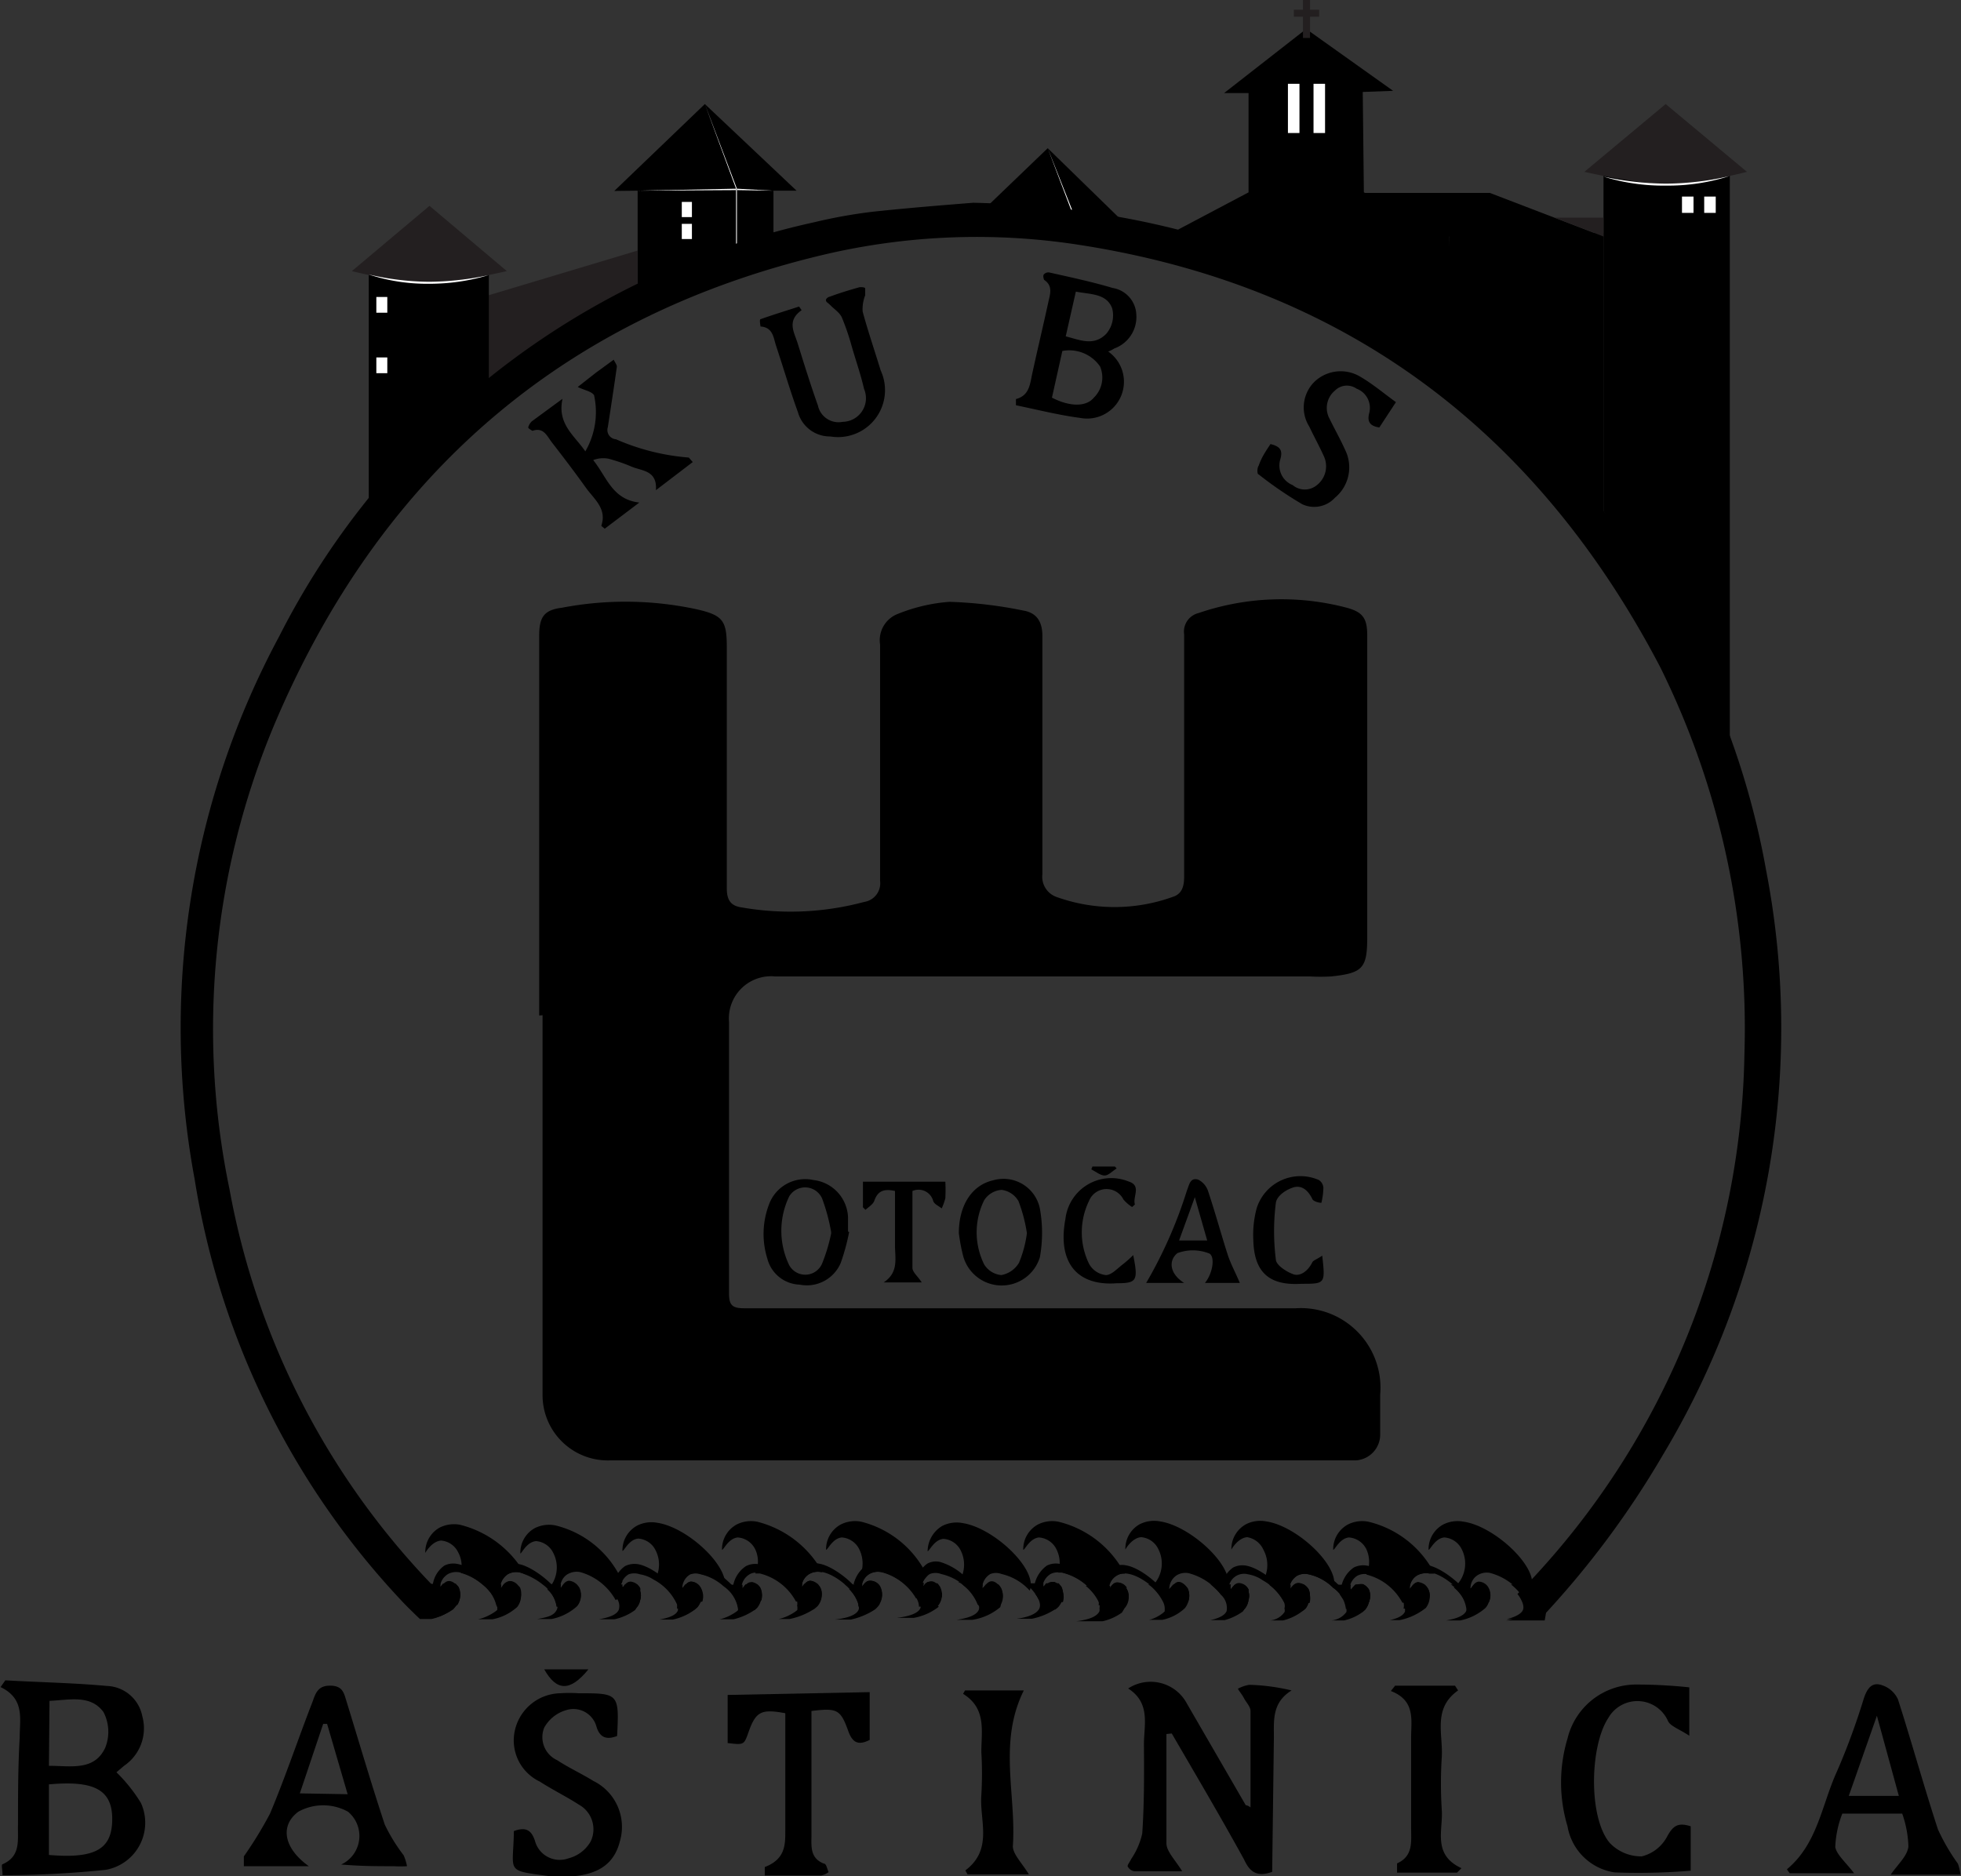 <svg id="Layer_1" data-name="Layer 1" xmlns="http://www.w3.org/2000/svg" viewBox="0 0 69.72 66.71"><rect x="0" y="0" width="69.72" height="66.71" fill="#333333" stroke="none"/><defs><style>.cls-1{stroke:#231f20;stroke-miterlimit:10;stroke-width:0.25px;}.cls-2{fill:#231f20;}.cls-3{fill:#ec008c;}.cls-4{fill:#fff;}.cls-5{fill:none;}</style></defs><path d="M41.55,64.55c0,1.29,0,2.59,0,3.88,0,.3.32.6.56,1-.61,0-1.16,0-1.7,0a.32.32,0,0,1-.24-.18c0-.06.09-.17.13-.26a2.62,2.62,0,0,0,.39-.9c.07-1,.07-2.11.06-3.16,0-.7.25-1.48-.56-2a1.46,1.46,0,0,1,2.09.54l2.09,3.61s.07,0,.17.08c0-1.16,0-2.3,0-3.43,0-.15-.15-.3-.23-.45s-.15-.22-.22-.34a1.25,1.25,0,0,1,.41-.14A7.17,7.17,0,0,1,46,63c-.73.45-.62,1.12-.63,1.75l-.06,4.7c-.54.2-.8,0-1-.44-.83-1.51-1.71-3-2.57-4.48Z" transform="translate(-0.08 -2.89)"/><path d="M.27,62.64c1.21.07,2.41.09,3.61.2a1.33,1.33,0,0,1,1.26,1.08,1.61,1.61,0,0,1-.65,1.76l-.27.23A5.6,5.6,0,0,1,5.09,67a1.7,1.7,0,0,1-1.26,2.38,36.43,36.43,0,0,1-3.66.19c0-.2-.05-.38,0-.39.67-.29.53-.88.55-1.41,0-1,0-2.06.06-3.09,0-.67.19-1.38-.68-1.8Zm1.55,3.7,0,2.51c1.66.14,2.25-.21,2.25-1.28S3.38,66.2,1.82,66.34Zm0-.66c.78,0,1.61.19,2-.64a1.52,1.52,0,0,0-.06-1.27c-.46-.63-1.21-.43-1.92-.4Z" transform="translate(-0.08 -2.89)"/><path d="M66,69.5l-2.29,0-.1-.14c1.07-.89,1.23-2.23,1.74-3.39.39-.88.72-1.79,1-2.7.12-.35.29-.59.66-.45a.94.94,0,0,1,.55.5c.49,1.53.92,3.09,1.42,4.62a7.17,7.17,0,0,0,.71,1.22,1.74,1.74,0,0,1,.09.39l-2.48,0c.28-.4.59-.66.63-1a3.85,3.85,0,0,0-.22-1.17l-2.13,0a3.63,3.63,0,0,0-.25,1.19C65.38,68.84,65.7,69.11,66,69.5Zm.81-5.6-1,2.85,1.78,0Z" transform="translate(-0.08 -2.89)"/><path d="M14.55,69.25a4.26,4.26,0,0,1-.47,0c-.58,0-1.17,0-1.87-.06a1.12,1.12,0,0,0,.24-1.88,1.83,1.83,0,0,0-1.76,0c-.65.48-.55,1.28.37,1.94H8.75c0-.16,0-.27,0-.35a14.06,14.06,0,0,0,.93-1.52c.55-1.31,1-2.66,1.52-4,.11-.32.21-.56.64-.55s.47.27.56.56c.45,1.46.88,2.93,1.36,4.38a6.14,6.14,0,0,0,.67,1.09A1.7,1.7,0,0,1,14.55,69.25Zm-2.11-2.56-.73-2.5-.14,0-.83,2.47Z" transform="translate(-0.08 -2.89)"/><path d="M31,63.06l0,1.7c-.42.21-.62.09-.77-.34-.27-.75-.4-.8-1.3-.69,0,.77,0,1.55,0,2.33s0,1.4,0,2.1c0,.37-.06.81.45,1,.08,0,.11.2.16.3a.64.64,0,0,1-.27.12h-2c0-.14,0-.29,0-.3C28,69,28,68.49,28,68c0-1.4,0-2.8,0-4.19-.86-.16-1.05-.06-1.31.68-.16.45-.16.45-.74.38l0-1.71Z" transform="translate(-0.08 -2.89)"/><path d="M60.14,62.89l0,1.72c-.36-.24-.68-.34-.76-.53a1.19,1.19,0,0,0-2.12-.1c-.66,1-.71,3.54.05,4.44a1.54,1.54,0,0,0,1.14.48,1.4,1.4,0,0,0,.91-.72c.21-.38.39-.49.83-.35l0,1.58a22.43,22.43,0,0,1-2.71.06,2,2,0,0,1-1.67-1.64,5.43,5.43,0,0,1,0-3.12,2.51,2.51,0,0,1,2.39-1.92A18.13,18.13,0,0,1,60.14,62.89Z" transform="translate(-0.08 -2.89)"/><path d="M34.39,63l2.09,0c-.92,1.85-.26,3.72-.39,5.54,0,.28.32.59.57,1l-2.18,0-.08-.14c1-.75.5-1.77.57-2.68a13,13,0,0,0,0-1.53c0-.75.19-1.55-.65-2.07Z" transform="translate(-0.08 -2.89)"/><path d="M51.92,63c-.91.64-.53,1.55-.58,2.37a14.78,14.78,0,0,0,0,1.88c.05.73-.34,1.59.7,2.07l-.16.16-2.13,0c0-.14,0-.31,0-.33.58-.26.5-.77.5-1.26,0-1.07,0-2.15,0-3.22,0-.62.16-1.31-.72-1.65l.15-.19,2.13,0Z" transform="translate(-0.08 -2.89)"/><path d="M18.35,68c.41-.15.62-.05.75.35a.91.91,0,0,0,1.19.62,1.27,1.27,0,0,0,.79-.6,1,1,0,0,0-.42-1.31c-.45-.29-.94-.53-1.39-.82a1.62,1.62,0,0,1-.88-1.84A1.69,1.69,0,0,1,20,63.1a4.58,4.58,0,0,1,.64,0c1.43,0,1.46,0,1.38,1.52-.34.13-.6.09-.73-.32a.85.85,0,0,0-1.08-.6,1.31,1.31,0,0,0-.78.62.9.9,0,0,0,.46,1.16c.41.27.87.48,1.29.74a1.82,1.82,0,0,1,.94,2.14c-.2.8-.76,1.2-1.81,1.26a3.75,3.75,0,0,1-.58,0C18,69.38,18.33,69.53,18.35,68Z" transform="translate(-0.08 -2.89)"/><path d="M21,62.25c-.65.8-1.13.78-1.57,0Z" transform="translate(-0.08 -2.89)"/><path d="M19.25,39V25.5c0-.67.17-.92.81-1a12,12,0,0,1,4.81.06c.91.21,1.05.4,1.05,1.34,0,2.86,0,5.72,0,8.58,0,.44.16.63.55.68a10.09,10.09,0,0,0,4.34-.2.67.67,0,0,0,.56-.75c0-2.8,0-5.6,0-8.4A1,1,0,0,1,32,24.72a6.08,6.08,0,0,1,1.84-.43,15.48,15.48,0,0,1,2.62.31c.48.08.69.4.68.94,0,2.81,0,5.63,0,8.44a.76.76,0,0,0,.49.8,6.1,6.1,0,0,0,4.15,0c.32-.1.4-.37.4-.71,0-2.87,0-5.75,0-8.62a.68.68,0,0,1,.51-.76,9.1,9.1,0,0,1,5.27-.19c.59.16.73.39.73,1V36.21c0,1.11-.16,1.28-1.27,1.4a6.87,6.87,0,0,1-.79,0h-19a1.5,1.5,0,0,0-1.63,1.63c0,1.16,0,2.33,0,3.5,0,2,0,4.1,0,6.15,0,.4.11.52.53.52,6.54,0,13.08,0,19.62,0a2.83,2.83,0,0,1,3,3.07c0,.46,0,.93,0,1.39a.92.92,0,0,1-.89.95c-.17,0-.34,0-.51,0-8.67,0-17.34,0-26,0a2.32,2.32,0,0,1-2.38-2.35c0-4.5,0-9,0-13.48Z" transform="translate(-0.08 -2.89)"/><path d="M39.48,15.39a1.31,1.31,0,0,1-1,2.36c-.76-.1-1.51-.29-2.28-.45,0-.11,0-.21,0-.22.5-.13.5-.57.59-.95.18-.83.38-1.66.56-2.49.06-.28.18-.58-.15-.8,0,0-.06-.15,0-.2a.21.21,0,0,1,.19-.06c.76.17,1.51.33,2.25.55a1,1,0,0,1,.84.95,1.19,1.19,0,0,1-.78,1.2C39.65,15.31,39.59,15.35,39.48,15.39Zm-2,1.64c.62.32,1.21.34,1.49,0a1,1,0,0,0,.22-1.11,1.33,1.33,0,0,0-1.34-.55Zm.49-2.18c.51.13,1,.36,1.44-.09a1,1,0,0,0,.21-.91c-.2-.53-.78-.49-1.29-.59Z" transform="translate(-0.08 -2.89)"/><path d="M24.71,19.32l-1.31,1c.05-.7-.48-.68-.85-.83a6,6,0,0,0-.84-.29,1,1,0,0,0-.54.05c.48.59.67,1.4,1.64,1.51l-1.23.93c-.08-.07-.12-.09-.12-.11.2-.59-.24-.93-.53-1.32-.4-.56-.81-1.1-1.23-1.64-.17-.22-.29-.55-.69-.41,0,0-.16-.09-.15-.12a.45.45,0,0,1,.13-.22l1.09-.8c-.2.9.43,1.31.81,1.87a2.78,2.78,0,0,0,.31-2c-.1-.14-.34-.17-.58-.29l.65-.51.63-.46c.05.11.12.19.11.26-.1.71-.21,1.43-.32,2.14a.33.33,0,0,0,.29.43,8,8,0,0,0,2.59.65S24.63,19.23,24.71,19.32Z" transform="translate(-0.08 -2.89)"/><path d="M28.58,13.92c-.54.38-.26.79-.14,1.18.23.74.46,1.48.72,2.21a.75.75,0,0,0,.88.58.84.84,0,0,0,.76-1.17c-.12-.52-.29-1-.44-1.52a8.56,8.56,0,0,0-.34-1c-.07-.18-.26-.3-.4-.44s-.14-.1-.17-.17.07-.14.13-.15c.35-.13.71-.24,1.07-.34.06,0,.19,0,.19.05s0,.15,0,.24a1.35,1.35,0,0,0-.09.58c.19.7.43,1.4.64,2.09a1.67,1.67,0,0,1-1.79,2.35,1.18,1.18,0,0,1-1.15-.86c-.28-.77-.51-1.56-.77-2.34-.1-.28-.1-.68-.56-.71,0,0-.05-.26,0-.26.45-.16.91-.3,1.37-.45Z" transform="translate(-0.08 -2.89)"/><path d="M45.25,18.68c.32.08.45.2.35.54a.75.75,0,0,0,.44.92.67.67,0,0,0,.86,0,.85.85,0,0,0,.26-1c-.16-.36-.36-.72-.53-1.08a1.28,1.28,0,0,1,.21-1.62,1.35,1.35,0,0,1,1.61-.15c.43.25.82.58,1.26.9l-.59.9c-.33-.05-.44-.2-.36-.51a.73.73,0,0,0-.45-.87.6.6,0,0,0-.77.07.8.8,0,0,0-.19,1c.18.37.39.74.56,1.12a1.4,1.4,0,0,1-.37,1.69,1,1,0,0,1-1.16.23,13.68,13.68,0,0,1-1.55-1.06c-.06,0-.06-.23,0-.31C44.94,19.13,45.1,18.91,45.25,18.68Z" transform="translate(-0.08 -2.89)"/><path d="M34.17,46.74c0-1,.47-1.71,1.22-1.88a1.32,1.32,0,0,1,1.66,1,4.85,4.85,0,0,1,0,1.74,1.42,1.42,0,0,1-2.73-.06A6.67,6.67,0,0,1,34.17,46.74Zm2.42,0a5.47,5.47,0,0,0-.3-1.14.81.81,0,0,0-.6-.4.8.8,0,0,0-.62.37,2.57,2.57,0,0,0,0,2.28.8.8,0,0,0,.61.38.92.92,0,0,0,.63-.44A4.14,4.14,0,0,0,36.59,46.74Z" transform="translate(-0.08 -2.89)"/><path d="M30.27,46.7a7.73,7.73,0,0,1-.3,1.1,1.31,1.31,0,0,1-1.46.77,1.23,1.23,0,0,1-1.15-.93,2.94,2.94,0,0,1,.06-1.92A1.37,1.37,0,0,1,29,44.85a1.39,1.39,0,0,1,1.23,1.32c0,.17,0,.34,0,.51Zm-.64,0a6.73,6.73,0,0,0-.32-1.19.66.66,0,0,0-1.17-.08,2.81,2.81,0,0,0,0,2.45.65.65,0,0,0,1.18-.09A6,6,0,0,0,29.63,46.75Z" transform="translate(-0.08 -2.89)"/><path d="M42.18,48.51H40.83a15.93,15.93,0,0,0,1.45-3.29c.08-.19.11-.48.41-.38a.71.71,0,0,1,.34.4c.25.75.46,1.52.7,2.27.11.33.28.64.43,1H42.92c.3-.37.37-1,.12-1.06a1.57,1.57,0,0,0-1.1,0C41.64,47.69,41.63,48.16,42.18,48.51ZM42,47h1l-.44-1.54Z" transform="translate(-0.08 -2.89)"/><path d="M30.76,45.82v-.91h2.93a5.8,5.8,0,0,1,0,.59,2.2,2.2,0,0,1-.13.36c-.11-.09-.26-.15-.3-.26a.54.54,0,0,0-.74-.36c0,.9,0,1.82,0,2.73,0,.16.2.31.33.52H31.5c.54-.36.4-.86.4-1.31,0-.65,0-1.3,0-1.94-.4-.09-.62,0-.74.36-.05.12-.2.21-.31.31Z" transform="translate(-0.08 -2.89)"/><path d="M47.09,47.54c.11,1,.11,1-.74,1-1.14.07-1.68-.4-1.71-1.55a3.63,3.63,0,0,1,.12-1.14,1.63,1.63,0,0,1,2.21-1,.35.35,0,0,1,.16.28,2.49,2.49,0,0,1-.07.53c-.11,0-.29-.06-.32-.13-.15-.31-.38-.52-.7-.41s-.58.34-.6.55a8,8,0,0,0,0,2c0,.2.37.44.62.53s.53-.12.68-.43C46.77,47.71,46.93,47.65,47.09,47.54Z" transform="translate(-0.08 -2.89)"/><path d="M40.33,45.81a1.37,1.37,0,0,1-.31-.27.67.67,0,0,0-1.22.05,2.55,2.55,0,0,0,0,2.24.77.77,0,0,0,.6.4c.2,0,.41-.24.61-.39a4.19,4.19,0,0,0,.36-.32c.18.91.13,1-.58,1-1.43.11-2.12-.75-1.83-2.29A1.64,1.64,0,0,1,40.2,44.9c.48.15.14.54.23.82Z" transform="translate(-0.08 -2.89)"/><path d="M38.92,44.37h.8l.06.07c-.15.09-.29.25-.43.25s-.32-.14-.47-.22Z" transform="translate(-0.08 -2.89)"/><polygon points="41.76 8.23 44.39 6.84 44.39 3.31 43.52 3.31 46.44 1.03 49.53 3.23 48.45 3.27 48.49 6.84 51.52 8.29 51.68 12.94 41.76 8.23"/><line class="cls-1" x1="46.45" y1="1.35" x2="46.45"/><line class="cls-1" x1="46" y1="0.47" x2="46.9" y2="0.47"/><polygon points="48.26 6.86 52.97 6.86 57.01 8.41 51.52 8.41 48.26 6.86"/><polygon points="57.01 8.28 57.01 18.48 51.52 12.86 51.52 8.28 57.01 8.28"/><polygon points="57.01 8.28 57.01 6.24 61.5 6.24 61.5 26.62 57.01 18.16 57.01 8.28"/><path class="cls-2" d="M56.41,9,59.3,6.59,62.19,9a16.15,16.15,0,0,1-2.89.47A23.24,23.24,0,0,1,56.41,9Z" transform="translate(-0.08 -2.89)"/><path class="cls-3" d="M59.34,9.66" transform="translate(-0.08 -2.89)"/><path class="cls-3" d="M59.32,8.82" transform="translate(-0.08 -2.89)"/><path class="cls-4" d="M57.09,9.17a7.2,7.2,0,0,0,2.22.32,7.17,7.17,0,0,0,2.26-.34,10.18,10.18,0,0,1-2.26.27A10.78,10.78,0,0,1,57.09,9.17Z" transform="translate(-0.08 -2.89)"/><rect class="cls-4" x="60.59" y="6.99" width="0.41" height="0.58"/><polygon class="cls-2" points="55.27 7.74 57.01 7.74 57.01 8.41 55.27 7.74"/><path class="cls-2" d="M58.93,12.11" transform="translate(-0.08 -2.89)"/><rect class="cls-4" x="59.8" y="6.99" width="0.41" height="0.58"/><rect class="cls-4" x="46.7" y="2.98" width="0.41" height="1.75"/><rect class="cls-4" x="45.79" y="2.98" width="0.41" height="1.75"/><polygon points="27.5 8.71 27.5 6.78 28.32 6.78 25.06 3.7 21.84 6.79 22.67 6.78 22.67 10.56 27.5 8.71"/><polygon class="cls-4" points="25.06 3.7 26.17 6.71 26.17 8.7 26.2 8.7 26.2 6.71 25.06 3.7"/><polygon class="cls-4" points="27.5 6.78 26.2 6.76 26.2 6.71 27.5 6.78"/><polygon class="cls-4" points="22.67 6.78 26.17 6.71 26.17 6.76 22.67 6.78"/><rect class="cls-4" x="24.24" y="7.18" width="0.36" height="0.54"/><rect class="cls-4" x="24.24" y="7.96" width="0.36" height="0.54"/><polygon class="cls-2" points="22.67 8.91 17.17 10.56 17.17 14.39 22.67 10.79 22.67 8.91"/><polygon points="17.38 10.62 17.38 9.74 13.11 9.74 13.11 18.48 17.38 14.86 17.38 10.62"/><path class="cls-2" d="M18.1,12.53l-2.75-2.32-2.76,2.32a16.92,16.92,0,0,0,2.76.45A21.79,21.79,0,0,0,18.1,12.53Z" transform="translate(-0.08 -2.89)"/><path class="cls-3" d="M15.32,13.14" transform="translate(-0.08 -2.89)"/><path class="cls-3" d="M15.33,12.34" transform="translate(-0.08 -2.89)"/><path class="cls-4" d="M17.46,12.67a7.25,7.25,0,0,1-2.12.31,6.6,6.6,0,0,1-2.15-.33,9.69,9.69,0,0,0,2.15.26A10.33,10.33,0,0,0,17.46,12.67Z" transform="translate(-0.08 -2.89)"/><rect class="cls-4" x="13.47" y="13.44" width="0.39" height="0.56" transform="translate(27.24 24.56) rotate(-180)"/><path class="cls-2" d="M15.7,15.47" transform="translate(-0.08 -2.89)"/><rect class="cls-4" x="13.47" y="15.6" width="0.39" height="0.56" transform="translate(27.24 28.87) rotate(-180)"/><path d="M36.55,11c.55,0,1.09.13,1.64.2l.56.1a2,2,0,0,1,.42,0h0l.29,0a2,2,0,0,1,.26,0v0h.83L37.33,8.16l-2.8,2.69A19.68,19.68,0,0,1,36.55,11Z" transform="translate(-0.08 -2.89)"/><polyline class="cls-4" points="38.12 7.47 37.25 5.27 38.08 7.46"/><path d="M16.33,58.5a.71.71,0,0,0-.45.06,1,1,0,0,0-.41.66.66.66,0,0,0,.25.11.6.6,0,0,1,.29-.47.62.62,0,0,1,.4-.06c.57.09,1.36.8,1.34,1.23l.07,0C18.27,59.77,17,58.6,16.33,58.5Z" transform="translate(-0.08 -2.89)"/><path d="M16.08,60c-.28-.52-.23.07,0,0Z" transform="translate(-0.08 -2.89)"/><path d="M16.38,59.34c-.07-.1-.2-.24-.35-.23s-.25.19-.29.23a.43.43,0,0,0,.16,0c.16,0,.19,0,.26.15s.21.19,0,.38a.24.24,0,0,1-.12.09h0a.64.64,0,0,0,.11.16l.1-.1A.62.62,0,0,0,16.38,59.34Z" transform="translate(-0.08 -2.89)"/><path class="cls-5" d="M16,59.11a.34.34,0,0,0-.2.12h.45A.39.39,0,0,0,16,59.11Z" transform="translate(-0.08 -2.89)"/><path d="M16.29,60a.62.62,0,0,0,.09-.69l-.1-.11h-.45l-.09.11,0,0v0a.51.51,0,0,1,0-.1h-.94l.27,1.23h.37a2.08,2.08,0,0,0,.76-.33Z" transform="translate(-0.08 -2.89)"/><path d="M16.38,59.34l-.09-.09s0,.06-.05.08c-.54.61-1.74.32-1.74.34a15.78,15.78,0,0,0,1.84.29A.65.65,0,0,0,16.38,59.34Z" transform="translate(-0.08 -2.89)"/><path class="cls-5" d="M18.19,59.11a.37.37,0,0,0-.21.12h.45A.39.39,0,0,0,18.19,59.11Z" transform="translate(-0.08 -2.89)"/><path d="M18.53,59.34l-.1-.11H18c-.05.07-.09.14-.1.13s0-.06,0-.13h-.65a1.29,1.29,0,0,1,.51.8s0,.07,0,.1-.36.28-.69.34h.52a1.82,1.82,0,0,0,.88-.44A.64.64,0,0,0,18.53,59.34Z" transform="translate(-0.08 -2.89)"/><path d="M18.53,59.34l-.1-.11a.39.39,0,0,0-.24-.12.37.37,0,0,0-.21.12c-.05.07-.09.14-.1.13s0-.06,0-.13a.62.62,0,0,1,.27-.37.63.63,0,0,1,.4-.06,1.18,1.18,0,0,1,.2.07,3.68,3.68,0,0,0-2.31-1.76,1.14,1.14,0,0,0-.73.1,1,1,0,0,0-.51.9s.22-.41.56-.44a.74.74,0,0,1,.61.42,1,1,0,0,1,.09.73,2,2,0,0,1,.77.41,1.33,1.33,0,0,1,.5.76,2,2,0,0,0,.83-.22A.58.58,0,0,0,18.53,59.34Z" transform="translate(-0.08 -2.89)"/><path d="M18.49,58.5a.73.73,0,0,0-.46.06,1.08,1.08,0,0,0-.44.67.81.81,0,0,0,.28.11.28.28,0,0,1,0-.11.62.62,0,0,1,.27-.37.63.63,0,0,1,.4-.06,1.18,1.18,0,0,1,.2.07,2.37,2.37,0,0,1,.63.36,1.18,1.18,0,0,1,.5.8L20,60C20.42,59.77,19.18,58.6,18.49,58.5Z" transform="translate(-0.08 -2.89)"/><path d="M18.57,59.77a.58.58,0,0,0,0-.43l-.1-.11a.39.39,0,0,0-.24-.12.37.37,0,0,0-.21.12.39.39,0,0,1-.09.11.43.43,0,0,0,.16,0c.17,0,.19,0,.27.15s.2.19,0,.38a.24.24,0,0,1-.12.09h0a1,1,0,0,0,.11.15.48.48,0,0,0,.11-.09A.57.57,0,0,0,18.57,59.77Z" transform="translate(-0.08 -2.89)"/><path d="M18.23,60c-.27-.52-.23.07,0,0Z" transform="translate(-0.08 -2.89)"/><path d="M18.58,59.72a5.08,5.08,0,0,1-.7,0l.68.13v0S18.57,59.74,18.58,59.72Z" transform="translate(-0.08 -2.89)"/><path class="cls-5" d="M20.33,59.11a.34.34,0,0,0-.2.12h.44A.37.37,0,0,0,20.33,59.11Z" transform="translate(-0.08 -2.89)"/><path d="M20.6,60a.62.62,0,0,0,.07-.67l-.1-.11h-.44c-.06.07-.1.14-.11.13s0-.06,0-.13h-.64c.35.3.6.67.5.9s-.36.28-.7.34h.51a1.9,1.9,0,0,0,.89-.44A0,0,0,0,0,20.6,60Z" transform="translate(-0.08 -2.89)"/><path d="M22.83,59.46a2.06,2.06,0,0,1-1,.14l0,0c.24,0,.57.1.94.15A.53.53,0,0,0,22.83,59.46Z" transform="translate(-0.08 -2.89)"/><path d="M22.84,59.79a.53.53,0,0,0,0-.33.38.38,0,0,0,0-.1.43.43,0,0,0-.34-.23c-.16,0-.25.18-.29.22a.36.36,0,0,0,.15,0c.17,0,.19,0,.27.14s.2.19,0,.39a.31.31,0,0,1-.12.09h0l.11.15.11-.09A.57.57,0,0,0,22.84,59.79Z" transform="translate(-0.08 -2.89)"/><path d="M22.76,58.51a.75.75,0,0,0-.46.07,1,1,0,0,0-.41.66,1.34,1.34,0,0,0,.25.11.6.6,0,0,1,.29-.48.61.61,0,0,1,.4,0,1.25,1.25,0,0,1,.49.19,1.87,1.87,0,0,1,.83.88.89.89,0,0,1,0,.15l.07,0C24.69,59.79,23.45,58.62,22.76,58.51Z" transform="translate(-0.08 -2.89)"/><path d="M22.5,60c-.27-.52-.23.07,0,0Z" transform="translate(-0.08 -2.89)"/><path class="cls-5" d="M22.46,59.13a.32.32,0,0,0-.2.1h.43A.32.32,0,0,0,22.46,59.13Z" transform="translate(-0.08 -2.89)"/><path d="M22.72,60.05a.57.57,0,0,0,.12-.26.53.53,0,0,0,0-.33.38.38,0,0,0,0-.1l-.11-.13h-.43l-.09.12,0,0v0s0-.06,0-.12h-.63a2,2,0,0,1,.45.53.46.46,0,0,1,.05.37c-.08.19-.37.28-.71.34h.55a1.9,1.9,0,0,0,.74-.33Z" transform="translate(-0.08 -2.89)"/><path d="M22.15,59.37v0s0-.06,0-.12l.06-.12a3.51,3.51,0,0,0-2.39-2,1.14,1.14,0,0,0-.73.1,1,1,0,0,0-.51.9c.05,0,.22-.41.56-.44a.74.74,0,0,1,.61.42,1.12,1.12,0,0,1-.14,1.24l-.07.06a1,1,0,0,1,.33.59l.72,0a.62.62,0,0,0,.07-.67.44.44,0,0,0-.34-.23c-.19,0-.28.26-.31.25s0-.36.28-.5a.65.65,0,0,1,.41-.06,2.08,2.08,0,0,1,1.27,1,.64.64,0,0,0,.24-.25.52.52,0,0,0,0-.25l-.07.09Z" transform="translate(-0.08 -2.89)"/><path d="M25,59.36a.42.42,0,0,0-.34-.23c-.19,0-.28.26-.31.24s0-.35.28-.5a.64.64,0,0,1,.41,0,1.81,1.81,0,0,1,.82.43c.09-.78-1.36-2.1-2.4-2.26a1.13,1.13,0,0,0-.73.1,1,1,0,0,0-.52.9c.06,0,.23-.41.56-.44a.74.74,0,0,1,.62.42,1.1,1.1,0,0,1,0,1,1.87,1.87,0,0,1,.83.88,4.32,4.32,0,0,0,.83-.06A.59.59,0,0,0,25,59.36Z" transform="translate(-0.08 -2.89)"/><path d="M25,59.83a.59.59,0,0,0,0-.47.42.42,0,0,0-.34-.23c-.17,0-.26.19-.3.23h.17c.16,0,.19,0,.26.14s.21.19,0,.39a.44.44,0,0,1-.13.09h0a.58.58,0,0,0,.11.15l.1-.09A.57.57,0,0,0,25,59.83Z" transform="translate(-0.08 -2.89)"/><path d="M24.65,60c-.27-.52-.23.07,0,0Z" transform="translate(-0.08 -2.89)"/><path d="M24.91,58.51a.72.72,0,0,0-.45.07,1.06,1.06,0,0,0-.45.67,1.21,1.21,0,0,0,.29.1.59.59,0,0,1,.28-.48.64.64,0,0,1,.41,0,1.81,1.81,0,0,1,.82.43,1.2,1.2,0,0,1,.51.8l.08,0C26.84,59.79,25.6,58.62,24.91,58.51Z" transform="translate(-0.08 -2.89)"/><path class="cls-5" d="M24.61,59.13a.3.3,0,0,0-.2.1h.43A.3.3,0,0,0,24.61,59.13Z" transform="translate(-0.08 -2.89)"/><path d="M24.87,60.05a.57.57,0,0,0,.11-.22.59.59,0,0,0,0-.47.63.63,0,0,0-.11-.13h-.43l-.1.13h0v0a.28.28,0,0,1,0-.12h-.67a1.64,1.64,0,0,1,.51.66.89.89,0,0,1,0,.15.37.37,0,0,1,0,.11c-.07.17-.33.26-.65.32H24a2,2,0,0,0,.75-.33Z" transform="translate(-0.08 -2.89)"/><path d="M27.09,59.36a.42.42,0,0,0-.29-.21s0,0,0,0a1.15,1.15,0,0,1-.68.35,1.86,1.86,0,0,1,.14.2c.27,0,.58.08.89.1A.58.58,0,0,0,27.09,59.36Z" transform="translate(-0.08 -2.89)"/><path d="M27.05,58.51a.73.73,0,0,0-.45.07,1.06,1.06,0,0,0-.45.67,1.42,1.42,0,0,0,.29.1.59.59,0,0,1,.29-.48.45.45,0,0,1,.24-.06h.16a2,2,0,0,1,1.29,1,.51.51,0,0,1,0,.2l.08,0C29,59.79,27.74,58.62,27.05,58.51Z" transform="translate(-0.08 -2.89)"/><path d="M26.8,60c-.28-.52-.23.07,0,0Z" transform="translate(-0.08 -2.89)"/><path d="M27.12,59.84a.58.58,0,0,0,0-.48.42.42,0,0,0-.29-.21l-.05,0c-.16,0-.25.19-.29.23h.16c.16,0,.19,0,.26.14s.21.19,0,.39a.61.61,0,0,1-.12.09h0a.58.58,0,0,0,.11.15l.1-.09A.7.7,0,0,0,27.12,59.84Z" transform="translate(-0.08 -2.89)"/><path class="cls-5" d="M26.8,59.15l-.05,0a.26.26,0,0,0-.19.1H27A.37.37,0,0,0,26.8,59.15Z" transform="translate(-0.08 -2.89)"/><path d="M27,60.05a.7.7,0,0,0,.11-.21.58.58,0,0,0,0-.48.33.33,0,0,0-.11-.13h-.42l-.1.13h0v0s0-.06,0-.12h-.67l0,0a1.2,1.2,0,0,1,.51.8s0,.07,0,.1-.34.27-.66.33h.5a2.23,2.23,0,0,0,.76-.34Z" transform="translate(-0.08 -2.89)"/><path d="M28.89,59.1c-.19,0-.28.26-.31.24a.55.55,0,0,1,.29-.49.62.62,0,0,1,.4-.06h.05A3.67,3.67,0,0,0,27,57a1.13,1.13,0,0,0-.73.1,1,1,0,0,0-.52.9c.06,0,.23-.41.56-.44a.75.75,0,0,1,.62.42,1,1,0,0,1,0,.86h.16a2,2,0,0,1,1.29,1,1.38,1.38,0,0,0,.87-.35.44.44,0,0,0-.06-.16A.4.4,0,0,0,28.89,59.1Z" transform="translate(-0.08 -2.89)"/><path d="M29.19,58.49a.64.64,0,0,0-.45.06,1.06,1.06,0,0,0-.45.67.9.9,0,0,0,.29.11.56.56,0,0,1,.29-.48.62.62,0,0,1,.4-.06h.05c.57.12,1.3.8,1.28,1.22l.08,0C31.13,59.76,29.88,58.59,29.19,58.49Z" transform="translate(-0.08 -2.89)"/><path d="M29.29,59.49a.44.44,0,0,0-.06-.16.4.4,0,0,0-.34-.23c-.16,0-.25.2-.29.23h.16c.16,0,.19,0,.26.14s.21.19,0,.39a.36.36,0,0,1-.12.09h0a.91.91,0,0,0,.11.16.94.94,0,0,0,.1-.1A.65.65,0,0,0,29.29,59.49Z" transform="translate(-0.08 -2.89)"/><path d="M28.94,60c-.28-.52-.23.07,0,0Z" transform="translate(-0.08 -2.89)"/><path class="cls-5" d="M28.89,59.1a.33.33,0,0,0-.22.13h.48A.35.35,0,0,0,28.89,59.1Z" transform="translate(-0.08 -2.89)"/><path d="M29.15,60a.65.65,0,0,0,.14-.53.44.44,0,0,0-.06-.16l-.08-.1h-.48l-.07.1h0s0,0,0-.1h-.66a1.67,1.67,0,0,1,.49.61.51.51,0,0,1,0,.2s0,.08,0,.11-.34.27-.67.33h.39a2.5,2.5,0,0,0,.88-.36A.94.94,0,0,0,29.15,60Z" transform="translate(-0.08 -2.89)"/><path d="M28.75,59.55l.53.11V59.6C29,59.59,28.75,59.54,28.75,59.55Z" transform="translate(-0.08 -2.89)"/><path d="M31.33,58.49a.64.64,0,0,0-.45.06,1.16,1.16,0,0,0-.45.67,1,1,0,0,0,.29.11.56.56,0,0,1,.29-.48.62.62,0,0,1,.4-.06c.57.08,1.36.8,1.34,1.23l.07,0C33.27,59.76,32,58.59,31.33,58.49Z" transform="translate(-0.08 -2.89)"/><path d="M31.37,59.33A.4.4,0,0,0,31,59.1c-.16,0-.25.2-.29.23h.16c.16,0,.19,0,.26.14s.21.19,0,.39a.24.24,0,0,1-.12.09h0a.91.91,0,0,0,.11.16.94.94,0,0,0,.1-.1A.62.62,0,0,0,31.37,59.33Z" transform="translate(-0.08 -2.89)"/><path d="M31.08,60c-.28-.52-.23.07,0,0Z" transform="translate(-0.08 -2.89)"/><path class="cls-5" d="M31,59.1a.33.33,0,0,0-.21.13h.47A.35.35,0,0,0,31,59.1Z" transform="translate(-0.08 -2.89)"/><path d="M31.19,60.12a.94.94,0,0,0,.1-.1.35.35,0,0,0,.08-.13.59.59,0,0,0,0-.56s-.05-.06-.08-.1h-.47c0,.05-.06.09-.08.1h0a.46.46,0,0,1,0-.1h-.62a1.2,1.2,0,0,1,.49.79.17.17,0,0,1,0,.1c-.08.21-.43.31-.84.36h.56A2.57,2.57,0,0,0,31.19,60.12Z" transform="translate(-0.08 -2.89)"/><path d="M33.25,59.9c-.28-.52-.23.07,0,0Z" transform="translate(-0.08 -2.89)"/><path d="M33.5,59.35c-.06-.11-.19-.25-.34-.23a.31.31,0,0,0-.23.15h.14c.16,0,.19,0,.26.14s.21.19,0,.39a.31.31,0,0,1-.12.09h0a.83.83,0,0,0,.13.18l0,0A.62.62,0,0,0,33.5,59.35Z" transform="translate(-0.08 -2.89)"/><path d="M33.5,58.43a.65.65,0,0,0-.45.06,1,1,0,0,0-.41.66l.22.1a.63.63,0,0,1,.28-.39.55.55,0,0,1,.4,0A1.89,1.89,0,0,1,34.88,60l.11,0A2.18,2.18,0,0,0,33.5,58.43Z" transform="translate(-0.08 -2.89)"/><path d="M32.93,59.27s-.07.1-.08.09,0,0,0-.11a.67.67,0,0,1,.2-.32A3.56,3.56,0,0,0,30.7,57a1.13,1.13,0,0,0-.73.1,1,1,0,0,0-.52.9c.06,0,.23-.41.56-.44a.75.75,0,0,1,.62.42,1.14,1.14,0,0,1-.15,1.24.91.91,0,0,1-.21.18,1.41,1.41,0,0,1,.3.45,7.31,7.31,0,0,0,.8,0,.59.59,0,0,0,0-.56A.4.4,0,0,0,31,59.1c-.16,0-.25.2-.29.23h0a.56.56,0,0,1,.29-.48.62.62,0,0,1,.4-.06,2,2,0,0,1,1.25.94.67.67,0,0,0,.42-.34.69.69,0,0,0,0-.25A.35.35,0,0,0,32.93,59.27Z" transform="translate(-0.08 -2.89)"/><path class="cls-5" d="M33.16,59.12l0,0a.33.33,0,0,0-.13.09h.43A.34.34,0,0,0,33.16,59.12Z" transform="translate(-0.08 -2.89)"/><path d="M33.42,60a.62.62,0,0,0,.08-.69.94.94,0,0,0-.09-.12H33s0,0,0,0-.07.1-.08.09,0,0,0-.11v0h-.62a1.86,1.86,0,0,1,.42.5.69.69,0,0,1,.09.29s0,.07,0,.1c-.08.21-.44.31-.85.36h.6a2,2,0,0,0,.9-.4Z" transform="translate(-0.08 -2.89)"/><path d="M33.56,59.52a2.56,2.56,0,0,1-1,0l0,0c.2,0,.56.11,1,.17A.49.49,0,0,0,33.56,59.52Z" transform="translate(-0.08 -2.89)"/><path d="M35.65,59.35c-.06-.11-.19-.25-.34-.23s-.28.26-.31.24a.59.59,0,0,1,.29-.5.55.55,0,0,1,.4,0,1.93,1.93,0,0,1,1,.59h0c.31-.74-1.27-2.23-2.38-2.4a1.13,1.13,0,0,0-.73.1,1.06,1.06,0,0,0-.52.9c.06,0,.23-.41.56-.44a.74.74,0,0,1,.62.42,1.12,1.12,0,0,1-.08,1.13c.07,0,.14.08.2.13a1.54,1.54,0,0,1,.48.66,7.24,7.24,0,0,0,.82,0A.59.59,0,0,0,35.65,59.35Z" transform="translate(-0.08 -2.89)"/><path class="cls-5" d="M35.31,59.12a.31.31,0,0,0-.2.11h.45A.34.34,0,0,0,35.31,59.12Z" transform="translate(-0.08 -2.89)"/><path d="M35.67,59.87a.59.59,0,0,0,0-.52.94.94,0,0,0-.09-.12h-.45c0,.07-.09.14-.11.13s0-.06,0-.13h-.65a1.46,1.46,0,0,1,.51.74.27.27,0,0,1,0,.16c-.08.2-.4.3-.79.36h.55a2,2,0,0,0,1-.45A.42.42,0,0,0,35.67,59.87Z" transform="translate(-0.08 -2.89)"/><path d="M37.8,59.35a.5.5,0,0,0-.26-.21l0,.07a1.13,1.13,0,0,1-.66.35,1.2,1.2,0,0,1,.13.21c.27,0,.56.07.86.09A.61.61,0,0,0,37.8,59.35Z" transform="translate(-0.08 -2.89)"/><path d="M37.76,58.5a.73.73,0,0,0-.46.06,1.12,1.12,0,0,0-.44.68,1.25,1.25,0,0,0,.28.1.62.62,0,0,1,.29-.48.58.58,0,0,1,.27-.06h.13a2,2,0,0,1,1.31,1,.55.55,0,0,1,0,.17l.07,0C39.69,59.77,38.45,58.6,37.76,58.5Z" transform="translate(-0.08 -2.89)"/><path d="M37.82,59.86a.61.61,0,0,0,0-.51.5.5,0,0,0-.26-.21s-.06,0-.08,0c-.17,0-.26.19-.3.22a.43.43,0,0,0,.16,0c.17,0,.19,0,.26.15s.21.19,0,.38a.19.19,0,0,1-.12.09h0l.11.15.11-.09A.77.77,0,0,0,37.82,59.86Z" transform="translate(-0.08 -2.89)"/><path d="M37.5,60c-.27-.51-.23.07,0,0Z" transform="translate(-0.08 -2.89)"/><path class="cls-5" d="M37.54,59.14s-.06,0-.08,0a.31.31,0,0,0-.21.11h.45A.51.51,0,0,0,37.54,59.14Z" transform="translate(-0.08 -2.89)"/><path d="M37.72,60a.77.77,0,0,0,.1-.18.61.61,0,0,0,0-.51l-.1-.12h-.45a.65.65,0,0,1-.09.11v0a.28.28,0,0,1,0-.11h-.65l.19.17c.24.26.4.54.31.73s-.41.31-.8.36h.54a2.37,2.37,0,0,0,.86-.36Z" transform="translate(-0.08 -2.89)"/><path d="M40.1,58.55a.71.71,0,0,0-.45.06,1.16,1.16,0,0,0-.45.67,1,1,0,0,0,.29.11.56.56,0,0,1,.29-.48.62.62,0,0,1,.4-.06c.57.09,1.36.8,1.34,1.23l.07,0C42,59.82,40.8,58.65,40.1,58.55Z" transform="translate(-0.08 -2.89)"/><path d="M40.14,59.39a.42.42,0,0,0-.34-.23c-.16,0-.25.2-.29.23a.43.43,0,0,0,.16,0c.16,0,.19,0,.26.15s.21.19,0,.38a.24.24,0,0,1-.12.09h0a.64.64,0,0,0,.11.16l.1-.1A.62.62,0,0,0,40.14,59.39Z" transform="translate(-0.08 -2.89)"/><path d="M39.85,60c-.28-.52-.23.07,0,0Z" transform="translate(-0.08 -2.89)"/><path d="M39.38,59.55s.34.08.83.16v-.12A3.81,3.81,0,0,1,39.38,59.55Z" transform="translate(-0.08 -2.89)"/><path d="M39.8,59.16c-.16,0-.25.2-.29.23l0,0v0a.56.56,0,0,1,.29-.48.4.4,0,0,1,.27-.06A3.62,3.62,0,0,0,37.71,57a1.13,1.13,0,0,0-.73.1,1,1,0,0,0-.52.9c.06,0,.23-.41.56-.44a.75.75,0,0,1,.62.42,1.08,1.08,0,0,1,.06.83h.13a2,2,0,0,1,1.31,1c.47-.06.84-.2,1-.47,0,0,0,0,0,0A.39.39,0,0,0,39.8,59.16Z" transform="translate(-0.08 -2.89)"/><path class="cls-5" d="M39.8,59.16a.35.35,0,0,0-.15.07H40A.34.34,0,0,0,39.8,59.16Z" transform="translate(-0.08 -2.89)"/><path d="M40.06,60.08a.59.59,0,0,0,.15-.37v-.12a.48.48,0,0,0-.07-.2l0,0a1.14,1.14,0,0,0-.11-.11h-.34a1.27,1.27,0,0,0-.14.16l0,0v0a.41.41,0,0,1,0-.16h-.87a1.69,1.69,0,0,1,.49.63.55.55,0,0,1,0,.17.31.31,0,0,1,0,.1c-.09.21-.43.31-.82.36h.93a1.89,1.89,0,0,0,.69-.31Z" transform="translate(-0.08 -2.89)"/><path d="M43.72,59.39c.31-.74-1.28-2.23-2.39-2.4a1.14,1.14,0,0,0-.73.1,1,1,0,0,0-.51.9s.22-.41.56-.44a.74.74,0,0,1,.61.42,1.12,1.12,0,0,1-.14,1.24l-.1.08a1.79,1.79,0,0,1,.45.58,7.91,7.91,0,0,0,.84,0,.62.62,0,0,0,0-.5c-.07-.1-.2-.24-.34-.23s-.29.26-.32.25a.59.59,0,0,1,.29-.5.62.62,0,0,1,.4-.06,2.13,2.13,0,0,1,1.17.79A.68.68,0,0,0,43.72,59.39Z" transform="translate(-0.08 -2.89)"/><path class="cls-5" d="M42,59.16a.35.35,0,0,0-.15.07h.35A.37.37,0,0,0,42,59.16Z" transform="translate(-0.08 -2.89)"/><path d="M42.31,59.89a.62.62,0,0,0,0-.5.67.67,0,0,0-.14-.16H41.8c-.09.08-.15.19-.17.18a.38.38,0,0,1,0-.18h-.73l.09.06a1.79,1.79,0,0,1,.45.58.54.54,0,0,1,.05.21s0,.07,0,.1-.28.25-.56.31h.47a1.66,1.66,0,0,0,.8-.41A.57.57,0,0,0,42.31,59.89Z" transform="translate(-0.08 -2.89)"/><path d="M44.44,59.49a2.23,2.23,0,0,1-1,.09l0,0c.24.05.6.11,1,.16A.48.48,0,0,0,44.44,59.49Z" transform="translate(-0.08 -2.89)"/><path d="M44.37,58.56a.73.73,0,0,0-.45.07,1,1,0,0,0-.41.66,1.34,1.34,0,0,0,.25.11.55.55,0,0,1,.69-.53,1.27,1.27,0,0,1,.52.21,1.93,1.93,0,0,1,.78.81.51.51,0,0,1,0,.2l.07,0C46.31,59.84,45.07,58.67,44.37,58.56Z" transform="translate(-0.08 -2.89)"/><path d="M44.47,59.78a.48.48,0,0,0,0-.29s0-.06,0-.08a.4.4,0,0,0-.34-.23c-.16,0-.25.18-.29.22a.41.41,0,0,0,.16,0c.16,0,.19,0,.26.14s.21.19,0,.39a.31.31,0,0,1-.12.09h0a.58.58,0,0,0,.11.15l.1-.09A.62.62,0,0,0,44.47,59.78Z" transform="translate(-0.08 -2.89)"/><path d="M44.12,60c-.28-.52-.23.07,0,0Z" transform="translate(-0.08 -2.89)"/><path class="cls-5" d="M44.07,59.18a.29.29,0,0,0-.13,0h.29A.24.24,0,0,0,44.07,59.18Z" transform="translate(-0.08 -2.89)"/><path d="M44.33,60.1a.62.62,0,0,0,.14-.32.48.48,0,0,0,0-.29s0-.06,0-.08a.44.44,0,0,0-.18-.18h-.29a1.94,1.94,0,0,0-.16.17,0,0,0,0,1,0,0v0a.54.54,0,0,1,0-.17h-.72a2.65,2.65,0,0,1,.41.41.63.63,0,0,1,.16.54c-.07.16-.3.26-.58.32h.51a2,2,0,0,0,.65-.31Z" transform="translate(-0.08 -2.89)"/><path d="M46.57,59.41a.43.43,0,0,0-.34-.23c-.19,0-.29.26-.32.24a.55.55,0,0,1,.69-.55,1.77,1.77,0,0,1,.89.49c.26-.75-1.29-2.21-2.39-2.37a1.11,1.11,0,0,0-.72.1,1,1,0,0,0-.52.9s.22-.41.56-.44A.77.77,0,0,1,45,58,1.13,1.13,0,0,1,45,59.08a1.93,1.93,0,0,1,.78.81,4.69,4.69,0,0,0,.86,0A.58.58,0,0,0,46.57,59.41Z" transform="translate(-0.08 -2.89)"/><path d="M46.61,59.84a.58.58,0,0,0,0-.43.43.43,0,0,0-.34-.23c-.17,0-.26.19-.3.23h.16c.16,0,.19,0,.26.14s.21.19,0,.39a.31.31,0,0,1-.12.09h0a1,1,0,0,0,.11.15l.11-.09A.57.57,0,0,0,46.61,59.84Z" transform="translate(-0.08 -2.89)"/><path d="M46.27,60c-.27-.52-.23.07,0,0Z" transform="translate(-0.08 -2.89)"/><path d="M46.53,58.56a.75.75,0,0,0-.46.07,1.08,1.08,0,0,0-.44.67,1.25,1.25,0,0,0,.28.1.65.65,0,0,1,.29-.48.61.61,0,0,1,.4-.05,1.77,1.77,0,0,1,.89.49,1.06,1.06,0,0,1,.44.74l.08,0C48.46,59.84,47.22,58.67,46.53,58.56Z" transform="translate(-0.08 -2.89)"/><path class="cls-5" d="M46.23,59.18a.29.29,0,0,0-.14,0h.3A.25.25,0,0,0,46.23,59.18Z" transform="translate(-0.08 -2.89)"/><path d="M46.49,60.1a.57.57,0,0,0,.12-.26.58.58,0,0,0,0-.43.62.62,0,0,0-.18-.18h-.3a1.72,1.72,0,0,0-.16.18h0v0a.61.61,0,0,1,0-.17H45.2a1.83,1.83,0,0,1,.55.66.51.51,0,0,1,0,.2.2.2,0,0,1,0,.11.7.7,0,0,1-.5.3h.45a1.87,1.87,0,0,0,.66-.31Z" transform="translate(-0.08 -2.89)"/><path d="M48.71,59.41a.49.49,0,0,0-.21-.19,1.21,1.21,0,0,1-.79.36l.11.16q.43.07.93.12A.58.58,0,0,0,48.71,59.41Z" transform="translate(-0.08 -2.89)"/><path d="M48.41,60c-.27-.52-.23.07,0,0Z" transform="translate(-0.08 -2.89)"/><path d="M48.75,59.86a.58.58,0,0,0,0-.45.49.49,0,0,0-.21-.19.38.38,0,0,0-.13,0c-.17,0-.26.19-.3.23h.16c.17,0,.2,0,.27.14s.21.19,0,.39a.44.44,0,0,1-.13.09h0a1,1,0,0,0,.1.15l.11-.09A.68.68,0,0,0,48.75,59.86Z" transform="translate(-0.08 -2.89)"/><path d="M48.67,58.56a.75.75,0,0,0-.46.07,1.08,1.08,0,0,0-.44.67,1.21,1.21,0,0,0,.29.1.59.59,0,0,1,.28-.48.55.55,0,0,1,.36-.05h0a2,2,0,0,1,1.28,1,.47.47,0,0,1,0,.22l.08,0C50.6,59.84,49.36,58.67,48.67,58.56Z" transform="translate(-0.08 -2.89)"/><path class="cls-5" d="M48.5,59.22a.38.38,0,0,0-.13,0,.29.29,0,0,0-.14,0h.27Z" transform="translate(-0.08 -2.89)"/><path d="M48.63,60.1a.68.68,0,0,0,.12-.24.58.58,0,0,0,0-.45.51.51,0,0,0-.2-.18h-.28a1.72,1.72,0,0,0-.16.18h0v0a.32.32,0,0,1,0-.17h-.74a.86.86,0,0,1,.14.13,1.06,1.06,0,0,1,.44.74.34.34,0,0,1,0,.1.74.74,0,0,1-.53.3h.45a1.75,1.75,0,0,0,.67-.31Z" transform="translate(-0.08 -2.89)"/><path d="M50.51,59.15c-.19,0-.28.26-.31.24s0-.35.28-.49a.65.65,0,0,1,.41-.06l.19,0A3.58,3.58,0,0,0,48.73,57a1.13,1.13,0,0,0-.73.1,1,1,0,0,0-.52.9c.06,0,.23-.41.56-.44a.75.75,0,0,1,.62.42,1.09,1.09,0,0,1,0,.9h0a2,2,0,0,1,1.28,1,1.84,1.84,0,0,0,.88-.25.48.48,0,0,0-.06-.24A.42.42,0,0,0,50.51,59.15Z" transform="translate(-0.08 -2.89)"/><path d="M50.55,60c-.27-.52-.23.07,0,0Z" transform="translate(-0.08 -2.89)"/><path d="M50.91,59.62a.48.48,0,0,0-.06-.24.42.42,0,0,0-.34-.23c-.17,0-.26.2-.3.23h.16c.17,0,.2,0,.27.14s.21.19,0,.39a.31.31,0,0,1-.13.09h0a.91.91,0,0,0,.11.16l.1-.1A.66.66,0,0,0,50.91,59.62Z" transform="translate(-0.08 -2.89)"/><path d="M50.81,58.54a.67.67,0,0,0-.46.06,1.08,1.08,0,0,0-.44.67.8.8,0,0,0,.29.11.57.57,0,0,1,.28-.48.65.65,0,0,1,.41-.06l.19,0c.54.19,1.16.79,1.14,1.18l.08,0C52.74,59.81,51.5,58.64,50.81,58.54Z" transform="translate(-0.08 -2.89)"/><path class="cls-5" d="M50.51,59.15a.34.34,0,0,0-.17.08h.38A.32.32,0,0,0,50.51,59.15Z" transform="translate(-0.08 -2.89)"/><path d="M50.77,60.07a.66.66,0,0,0,.14-.45.48.48,0,0,0-.06-.24.87.87,0,0,0-.13-.15h-.38c-.06.06-.1.13-.13.15h0a.3.3,0,0,1,0-.15H49.5a1.81,1.81,0,0,1,.53.64.47.47,0,0,1,0,.22.37.37,0,0,1,0,.11c-.07.15-.27.24-.54.3h.35a2.19,2.19,0,0,0,.79-.33Z" transform="translate(-0.08 -2.89)"/><path d="M50.91,59.6a4.17,4.17,0,0,1-.74-.05s.3.07.73.14c0,0,0,0,0-.07Z" transform="translate(-0.08 -2.89)"/><path d="M52.12,57a1.13,1.13,0,0,0-.73.1,1,1,0,0,0-.52.9c.06,0,.23-.41.56-.44a.75.75,0,0,1,.62.42,1.12,1.12,0,0,1-.15,1.24,1.42,1.42,0,0,1-.13.12,1.58,1.58,0,0,1,.41.53,7.77,7.77,0,0,0,.83,0,.57.57,0,0,0,0-.51.42.42,0,0,0-.34-.23c-.19,0-.28.26-.31.24a.55.55,0,0,1,.29-.49.62.62,0,0,1,.4-.06,2.09,2.09,0,0,1,1.19.83.58.58,0,0,0,.28-.28C54.81,58.65,53.23,57.16,52.12,57Z" transform="translate(-0.08 -2.89)"/><path class="cls-5" d="M52.65,59.15a.27.27,0,0,0-.16.08h.37A.32.32,0,0,0,52.65,59.15Z" transform="translate(-0.08 -2.89)"/><path d="M53,59.89a.57.57,0,0,0,0-.51.58.58,0,0,0-.13-.15h-.37c-.08.08-.13.17-.15.16s0-.07,0-.16h-.69a1.27,1.27,0,0,1,.55.84.34.34,0,0,1,0,.1c-.08.18-.36.28-.71.34H52a1.94,1.94,0,0,0,.89-.44A.52.52,0,0,0,53,59.89Z" transform="translate(-0.08 -2.89)"/><path d="M55.22,59.23H53.8a2.15,2.15,0,0,1,.42.44c.12.19.19.37.13.5s-.37.28-.72.34H55Z" transform="translate(-0.08 -2.89)"/><path d="M62.87,33.83a28.55,28.55,0,0,0-6.4-13.53c-5.61-6.59-12.77-10-21.79-10.2-1,.08-2.27.18-3.58.32a18.15,18.15,0,0,0-2.06.37A28.09,28.09,0,0,0,10,25.53a29.4,29.4,0,0,0-3,19.29,28.37,28.37,0,0,0,7.3,14.93c.23.25.47.48.71.71h.41a2,2,0,0,0,.72-.32l.1-.1h0a27.34,27.34,0,0,1-8-14.86,28,28,0,0,1,1.6-16.54c3.71-8.76,10.14-14.45,19.47-16.68a23.73,23.73,0,0,1,9.16-.36c9.46,1.47,16.25,6.63,20.63,15a28.94,28.94,0,0,1,3,13.77,28,28,0,0,1-7.58,18.7c-.16.18-.33.34-.49.5l.06.08c.12.19.19.37.13.5s-.29.25-.57.31h0c.13,0,.26,0,.4,0a4.14,4.14,0,0,1,.61,0l.18,0a32.08,32.08,0,0,0,4.37-5.85A29.49,29.49,0,0,0,62.87,33.83Z" transform="translate(-0.08 -2.89)"/></svg>